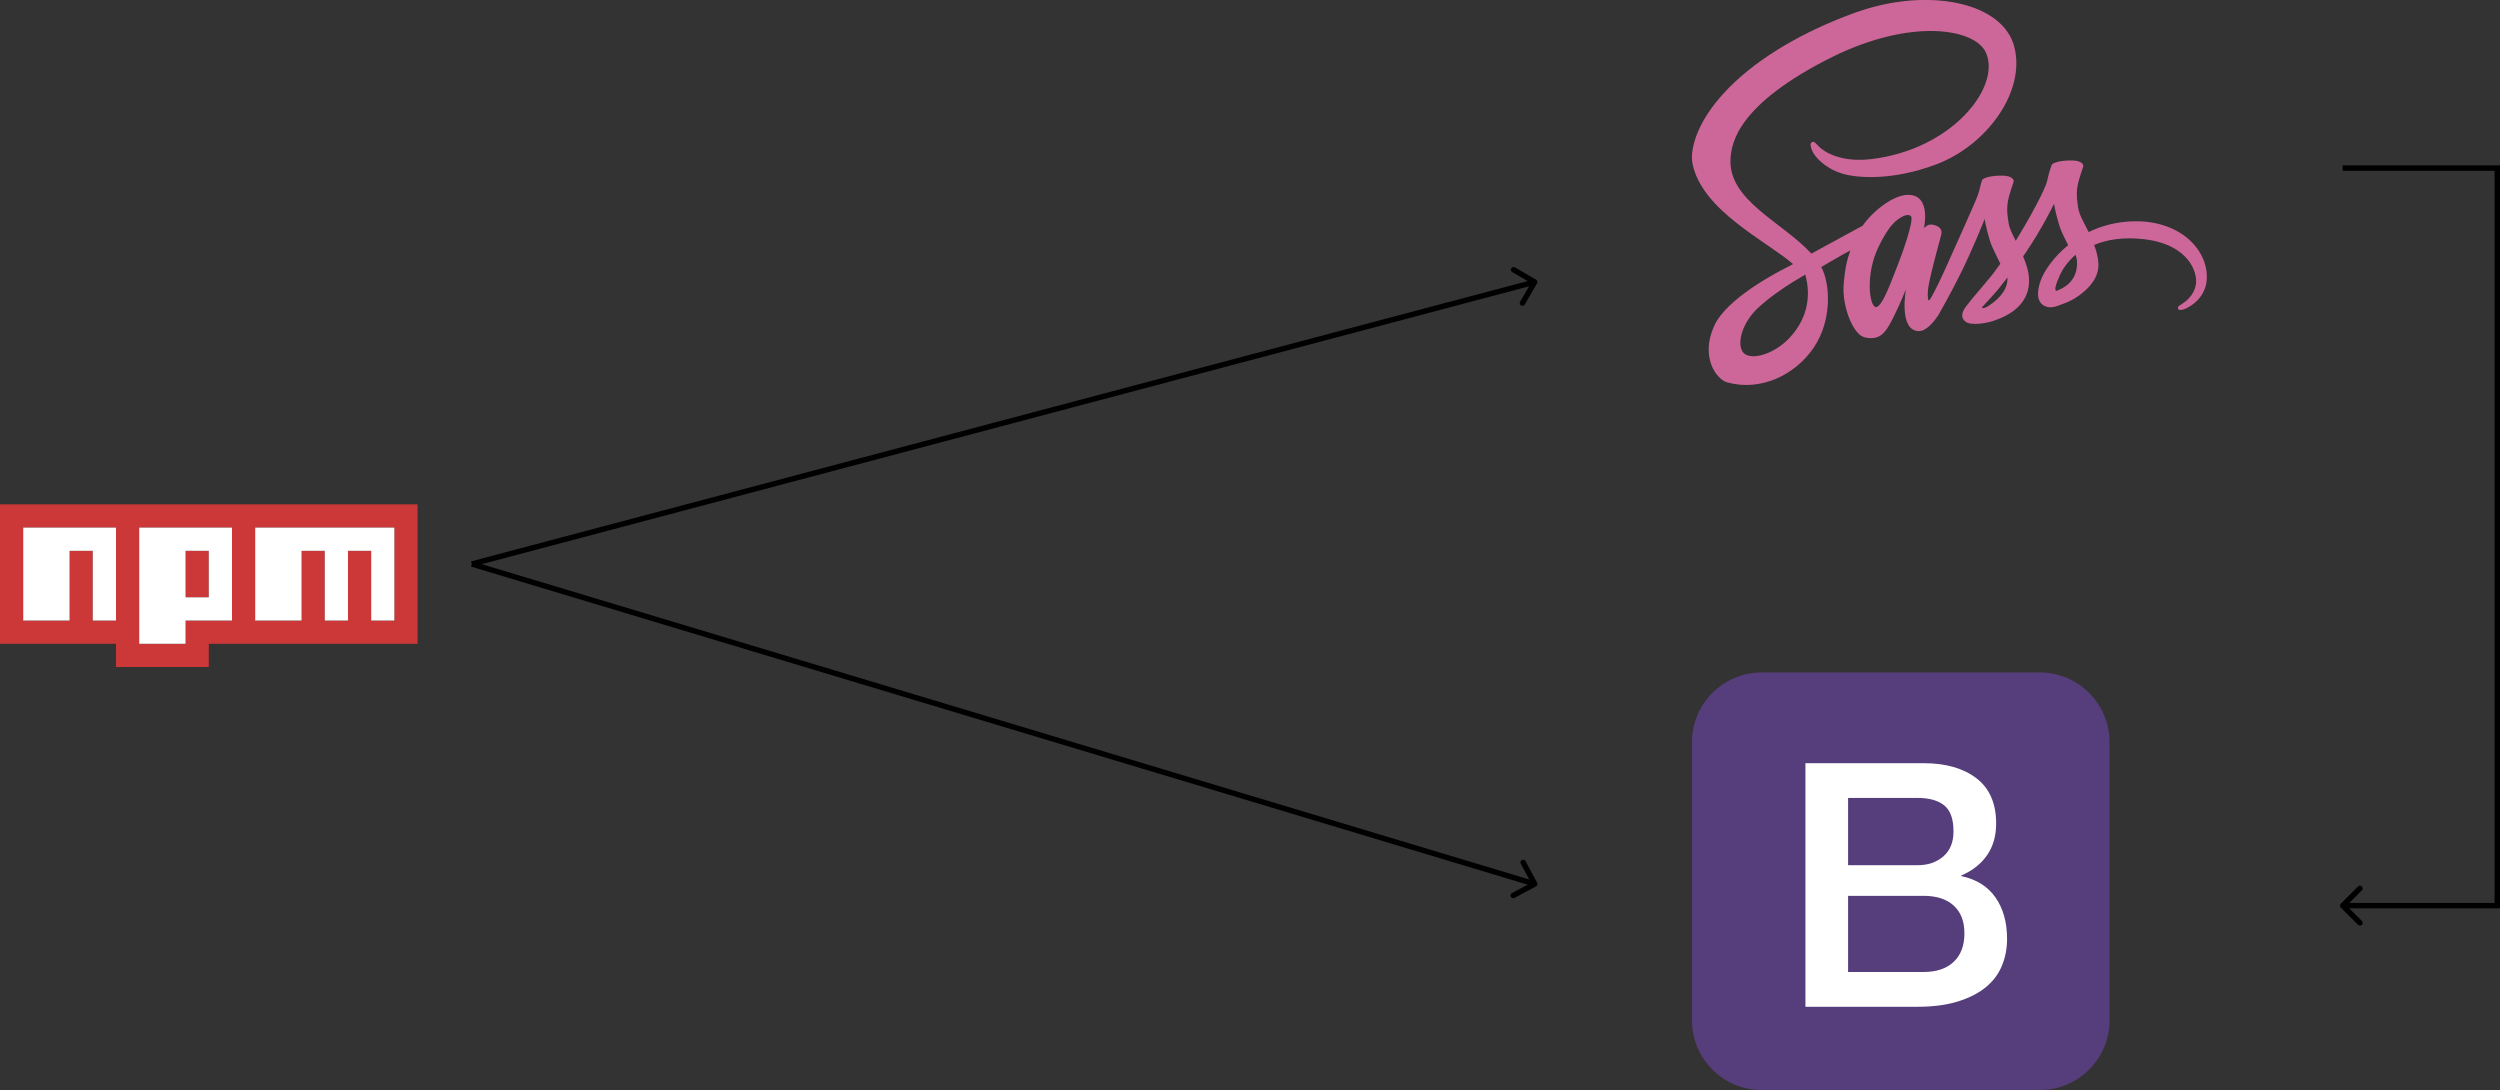 <svg width="461" height="201" viewBox="0 0 461 201" fill="none" xmlns="http://www.w3.org/2000/svg">
<rect x="0" y="0" width="461" height="201" fill="#333333" stroke="none"/>
<g clip-path="url(#clip0_4519_2388)">
<path d="M0 93H77V118.714H38.5V123H21.389V118.714H0V93ZM4.278 114.429H12.833V101.571H17.111V114.429H21.389V97.286H4.278V114.429ZM25.667 97.286V118.714H34.222V114.429H42.778V97.286H25.667ZM34.222 101.571H38.5V110.143H34.222V101.571ZM47.056 97.286V114.429H55.611V101.571H59.889V114.429H64.167V101.571H68.444V114.429H72.722V97.286H47.056Z" fill="#CB3837"/>
<path d="M4.278 114.429H12.833V101.571H17.111V114.429H21.389V97.286H4.278V114.429Z" fill="white"/>
<path d="M25.667 97.286V118.714H34.222V114.429H42.778V97.286H25.667ZM38.5 110.143H34.222V101.571H38.5V110.143Z" fill="white"/>
<path d="M47.056 97.286V114.429H55.611V101.571H59.889V114.429H64.167V101.571H68.445V114.429H72.722V97.286H47.056Z" fill="white"/>
</g>
<g clip-path="url(#clip1_4519_2388)">
<path d="M393.749 40.806C390.436 40.824 387.557 41.619 385.147 42.795C384.262 41.048 383.378 39.492 383.222 38.351C383.049 37.019 382.84 36.207 383.049 34.616C383.257 33.025 384.193 30.76 384.176 30.587C384.158 30.414 383.968 29.601 382.06 29.584C380.152 29.567 378.505 29.947 378.314 30.448C378.123 30.95 377.759 32.091 377.516 33.267C377.187 34.996 373.701 41.169 371.707 44.403C371.065 43.141 370.51 42.034 370.389 41.152C370.215 39.821 370.007 39.008 370.215 37.417C370.423 35.826 371.36 33.561 371.343 33.388C371.325 33.215 371.134 32.402 369.227 32.385C367.319 32.368 365.672 32.748 365.481 33.25C365.29 33.751 365.082 34.927 364.683 36.068C364.284 37.209 359.654 47.515 358.44 50.178C357.816 51.544 357.278 52.634 356.897 53.377C356.897 53.377 356.879 53.429 356.827 53.516C356.498 54.155 356.307 54.501 356.307 54.501C356.307 54.501 356.307 54.501 356.307 54.519C356.047 54.985 355.769 55.418 355.631 55.418C355.527 55.418 355.336 54.173 355.665 52.478C356.359 48.899 358.007 43.331 357.989 43.141C357.989 43.037 358.301 42.069 356.914 41.567C355.561 41.066 355.076 41.896 354.954 41.896C354.833 41.896 354.746 42.19 354.746 42.19C354.746 42.19 356.255 35.93 351.867 35.93C349.127 35.93 345.347 38.921 343.474 41.619C342.295 42.259 339.78 43.625 337.092 45.094C336.069 45.665 335.011 46.236 334.022 46.772C333.953 46.703 333.884 46.616 333.814 46.547C328.508 40.893 318.692 36.898 319.108 29.307C319.264 26.541 320.218 19.278 337.959 10.459C352.561 3.283 364.18 5.272 366.192 9.681C369.071 15.975 359.966 27.664 344.879 29.359C339.121 29.999 336.103 27.785 335.34 26.956C334.543 26.091 334.421 26.039 334.126 26.212C333.641 26.471 333.953 27.249 334.126 27.699C334.577 28.875 336.433 30.95 339.572 31.97C342.347 32.869 349.093 33.371 357.261 30.224C366.4 26.696 373.545 16.892 371.447 8.678C369.348 0.343 355.475 -2.406 342.347 2.246C334.543 5.012 326.08 9.37 319.993 15.041C312.761 21.785 311.616 27.647 312.085 30.103C313.767 38.818 325.82 44.489 330.641 48.691C330.398 48.83 330.172 48.951 329.982 49.054C327.571 50.248 318.38 55.037 316.091 60.104C313.489 65.845 316.507 69.96 318.501 70.513C324.692 72.225 331.057 69.147 334.473 64.064C337.89 58.98 337.473 52.374 335.895 49.348C335.878 49.314 335.861 49.279 335.826 49.245C336.45 48.881 337.092 48.501 337.716 48.138C338.948 47.412 340.162 46.737 341.202 46.184C340.612 47.792 340.179 49.711 339.971 52.478C339.711 55.729 341.046 59.948 342.798 61.608C343.578 62.334 344.497 62.352 345.087 62.352C347.133 62.352 348.052 60.657 349.075 58.651C350.324 56.196 351.451 53.343 351.451 53.343C351.451 53.343 350.047 61.055 353.862 61.055C355.249 61.055 356.654 59.257 357.278 58.34C357.278 58.357 357.278 58.357 357.278 58.357C357.278 58.357 357.313 58.305 357.382 58.184C357.521 57.96 357.608 57.821 357.608 57.821C357.608 57.821 357.608 57.804 357.608 57.787C358.163 56.818 359.411 54.622 361.267 50.974C363.66 46.27 365.967 40.391 365.967 40.391C365.967 40.391 366.175 41.826 366.886 44.213C367.302 45.613 368.169 47.152 368.863 48.639C368.308 49.417 367.961 49.85 367.961 49.85C367.961 49.85 367.961 49.85 367.978 49.867C367.527 50.455 367.042 51.095 366.504 51.717C364.614 53.965 362.359 56.542 362.047 57.285C361.683 58.167 361.77 58.807 362.463 59.326C362.966 59.706 363.868 59.758 364.787 59.706C366.487 59.585 367.683 59.17 368.273 58.911C369.192 58.582 370.267 58.081 371.273 57.337C373.129 55.971 374.256 54.017 374.152 51.441C374.1 50.023 373.632 48.605 373.059 47.273C373.233 47.031 373.389 46.789 373.562 46.547C376.493 42.276 378.765 37.59 378.765 37.59C378.765 37.59 378.973 39.025 379.684 41.411C380.031 42.622 380.742 43.936 381.366 45.216C378.609 47.446 376.909 50.04 376.302 51.735C375.21 54.882 376.06 56.3 377.672 56.628C378.401 56.784 379.441 56.438 380.204 56.109C381.176 55.798 382.32 55.262 383.413 54.467C385.268 53.101 387.055 51.199 386.95 48.622C386.898 47.446 386.586 46.288 386.153 45.164C388.494 44.195 391.511 43.659 395.361 44.109C403.616 45.077 405.246 50.213 404.934 52.374C404.622 54.536 402.888 55.712 402.316 56.075C401.743 56.438 401.553 56.559 401.605 56.818C401.674 57.199 401.951 57.181 402.437 57.112C403.113 56.991 406.773 55.366 406.929 51.389C407.189 46.305 402.333 40.754 393.749 40.806ZM330.068 62.213C327.328 65.188 323.513 66.311 321.866 65.361C320.097 64.34 320.79 59.948 324.155 56.801C326.201 54.882 328.837 53.101 330.589 52.011C330.988 51.769 331.577 51.423 332.288 50.991C332.41 50.922 332.479 50.887 332.479 50.887C332.618 50.801 332.756 50.714 332.895 50.628C334.126 55.124 332.947 59.084 330.068 62.213ZM350.012 48.691C349.058 51.008 347.064 56.939 345.85 56.611C344.809 56.334 344.168 51.838 345.642 47.394C346.387 45.164 347.965 42.501 348.885 41.463C350.376 39.803 352.024 39.25 352.422 39.924C352.925 40.806 350.601 47.239 350.012 48.691ZM366.469 56.542C366.071 56.749 365.689 56.888 365.516 56.784C365.394 56.715 365.689 56.438 365.689 56.438C365.689 56.438 367.753 54.225 368.568 53.222C369.036 52.634 369.591 51.942 370.181 51.164C370.181 51.233 370.181 51.32 370.181 51.389C370.181 54.034 367.614 55.815 366.469 56.542ZM379.164 53.654C378.869 53.446 378.921 52.755 379.91 50.593C380.291 49.746 381.193 48.328 382.736 46.962C382.91 47.515 383.031 48.051 383.014 48.553C382.996 51.89 380.603 53.135 379.164 53.654Z" fill="#CD6799"/>
</g>
<g clip-path="url(#clip2_4519_2388)">
<path d="M389 188.167C389 195.225 383.225 201 376.167 201H324.833C317.775 201 312 195.225 312 188.167V136.833C312 129.775 317.775 124 324.833 124H376.167C383.225 124 389 129.775 389 136.833V188.167Z" fill="#563D7C"/>
<path d="M332.923 140.734H354.753C358.779 140.734 362.012 141.652 364.44 143.502C366.869 145.351 368.089 148.132 368.089 151.868C368.089 154.133 367.536 156.071 366.428 157.681C365.321 159.292 363.736 160.55 361.673 161.431V161.556C364.44 162.148 366.542 163.456 367.963 165.482C369.385 167.52 370.102 170.062 370.102 173.132C370.102 174.893 369.788 176.541 369.159 178.064C368.53 179.599 367.548 180.92 366.202 182.027C364.856 183.134 363.145 184.015 361.043 184.669C358.942 185.323 356.451 185.65 353.557 185.65H332.923V140.734ZM340.787 159.543H353.62C355.507 159.543 357.08 159.015 358.338 157.933C359.597 156.851 360.226 155.316 360.226 153.303C360.226 151.038 359.659 149.44 358.527 148.522C357.395 147.603 355.759 147.138 353.62 147.138H340.787V159.543ZM340.787 179.234H354.69C357.08 179.234 358.942 178.617 360.251 177.372C361.572 176.139 362.239 174.377 362.239 172.112C362.239 169.885 361.584 168.187 360.251 166.979C358.917 165.771 357.08 165.192 354.69 165.192H340.787V179.234Z" fill="white"/>
</g>
<path d="M283.432 52.251C283.571 52.012 283.49 51.706 283.251 51.568L279.36 49.308C279.121 49.169 278.815 49.251 278.676 49.489C278.537 49.728 278.619 50.034 278.857 50.173L282.317 52.181L280.308 55.641C280.169 55.879 280.251 56.185 280.489 56.324C280.728 56.463 281.034 56.381 281.173 56.143L283.432 52.251ZM87.128 104.483L283.128 52.483L282.872 51.517L86.872 103.517L87.128 104.483Z" fill="black"/>
<path d="M283.237 163.44C283.48 163.31 283.571 163.007 283.44 162.763L281.311 158.799C281.18 158.556 280.877 158.465 280.634 158.595C280.39 158.726 280.299 159.029 280.43 159.273L282.323 162.796L278.799 164.689C278.556 164.82 278.465 165.123 278.595 165.366C278.726 165.61 279.029 165.701 279.273 165.57L283.237 163.44ZM86.856 104.479L282.856 163.479L283.144 162.521L87.144 103.521L86.856 104.479Z" fill="black"/>
<path d="M460.5 31H461V30.5H460.5V31ZM460.5 167V167.5H461V167H460.5ZM431.646 166.646C431.451 166.842 431.451 167.158 431.646 167.354L434.828 170.536C435.024 170.731 435.34 170.731 435.536 170.536C435.731 170.34 435.731 170.024 435.536 169.828L432.707 167L435.536 164.172C435.731 163.976 435.731 163.66 435.536 163.464C435.34 163.269 435.024 163.269 434.828 163.464L431.646 166.646ZM432 31.5H460.5V30.5H432V31.5ZM460 31V167H461V31H460ZM460.5 166.5H432V167.5H460.5V166.5Z" fill="black"/>
<defs>
<clipPath id="clip0_4519_2388">
<rect width="77" height="30" fill="white" transform="translate(0 93)"/>
</clipPath>
<clipPath id="clip1_4519_2388">
<rect width="95" height="71" fill="white" transform="translate(312)"/>
</clipPath>
<clipPath id="clip2_4519_2388">
<rect width="77" height="77" fill="white" transform="translate(312 124)"/>
</clipPath>
</defs>
</svg>
